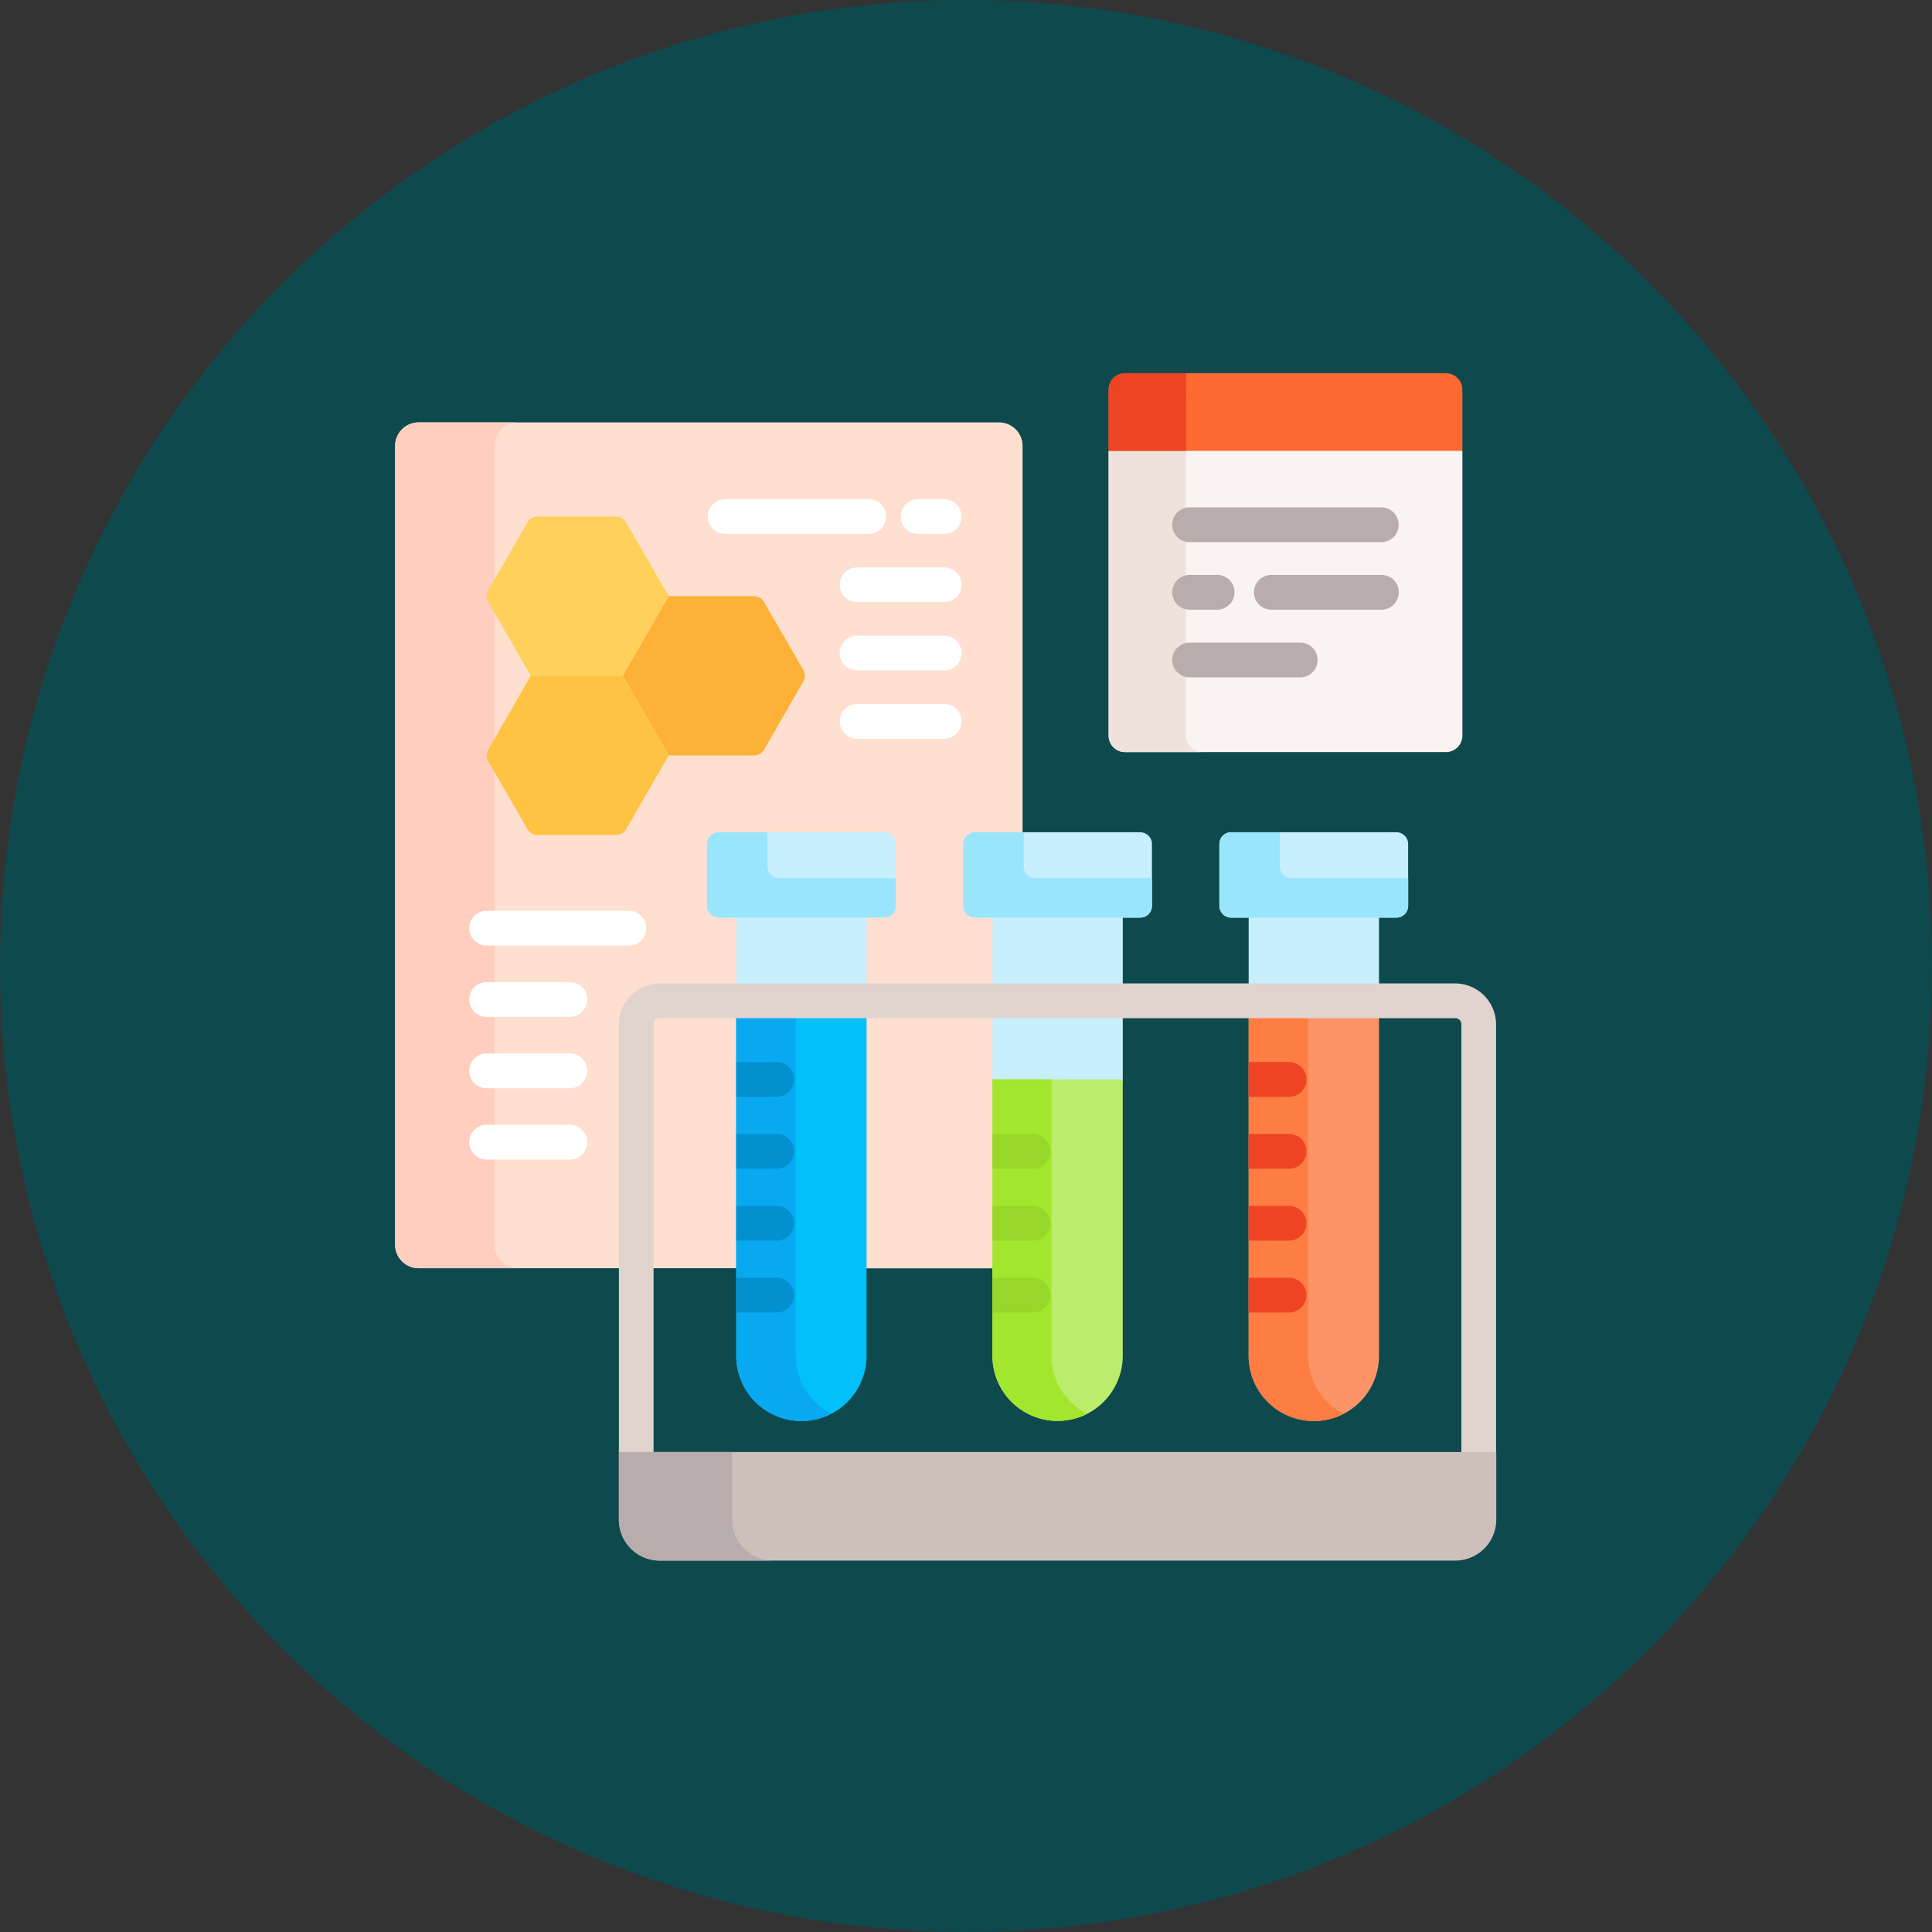 <svg xmlns="http://www.w3.org/2000/svg" width="88" height="88" viewBox="0 0 88 88">
  <rect x="0" y="0" width="88" height="88" fill="#333333" stroke="none"/>
  <g id="Grupo_957506" data-name="Grupo 957506" transform="translate(16228.912 9803)">
    <path id="Trazado_640294" data-name="Trazado 640294" d="M44,0A44,44,0,1,1,0,44,44,44,0,0,1,44,0Z" transform="translate(-16228.912 -9803)" fill="#0e494d"/>
    <g id="experimentar" transform="translate(-16229.515 -9786)">
      <g id="Grupo_944964" data-name="Grupo 944964" transform="translate(18.603 2.241)">
        <g id="Grupo_944953" data-name="Grupo 944953" transform="translate(0)">
          <path id="Trazado_683560" data-name="Trazado 683560" d="M28.9,48.631a1.761,1.761,0,0,1,1.759-1.759h3.586V43.665h-.9a.431.431,0,0,1-.431-.43V40.418a.431.431,0,0,1,.431-.431h7.526a.431.431,0,0,1,.431.431v2.817a.431.431,0,0,1-.431.43h-.9v3.206h5.943V43.665h-.9a.431.431,0,0,1-.431-.43V40.418a.431.431,0,0,1,.431-.431h2.166v-17.7a1.072,1.072,0,0,0-1.072-1.072H19.675A1.072,1.072,0,0,0,18.6,22.288v36.38a1.072,1.072,0,0,0,1.072,1.072H28.9Z" transform="translate(-18.603 -21.216)" fill="#ffdfcf"/>
          <path id="Trazado_683561" data-name="Trazado 683561" d="M129.064,277.484v11.11h3.971V277.1H129.45A.386.386,0,0,0,129.064,277.484Z" transform="translate(-117.396 -250.069)" fill="#ffdfcf"/>
          <path id="Trazado_683562" data-name="Trazado 683562" d="M220.863,277.1h5.943v11.5h-5.943Z" transform="translate(-199.498 -250.069)" fill="#ffdfcf"/>
        </g>
        <path id="Trazado_683563" data-name="Trazado 683563" d="M341.863,32.461H326.729l-.486.106V45.538a.751.751,0,0,0,.751.751h14.612a.751.751,0,0,0,.751-.751V32.567Z" transform="translate(-293.747 -31.273)" fill="#f9f3f1"/>
        <g id="Grupo_944954" data-name="Grupo 944954" transform="translate(32.496 1.293)">
          <path id="Trazado_683564" data-name="Trazado 683564" d="M329.764,46.433V33.461h-3.521V46.433a.751.751,0,0,0,.751.751h3.521A.751.751,0,0,1,329.764,46.433Z" transform="translate(-326.243 -33.461)" fill="#efe2dd"/>
        </g>
        <g id="Grupo_944955" data-name="Grupo 944955" transform="translate(0 0)">
          <path id="Trazado_683565" data-name="Trazado 683565" d="M23.125,58.668V22.288A1.072,1.072,0,0,1,24.2,21.216H19.675A1.072,1.072,0,0,0,18.6,22.288v36.38a1.072,1.072,0,0,0,1.072,1.072H24.2A1.072,1.072,0,0,1,23.125,58.668Z" transform="translate(-18.603 -21.216)" fill="#ffcebf"/>
        </g>
        <g id="Grupo_944959" data-name="Grupo 944959" transform="translate(4.167 4.286)">
          <g id="Grupo_944956" data-name="Grupo 944956" transform="translate(0)">
            <path id="Trazado_683566" data-name="Trazado 683566" d="M63.942,61.793H60.373a.536.536,0,0,0-.464.268l-1.785,3.091a.536.536,0,0,0,0,.536l1.939,3.359h4.188l2.094-3.627-1.939-3.359A.536.536,0,0,0,63.942,61.793Z" transform="translate(-58.053 -61.793)" fill="#ffd15b"/>
          </g>
          <g id="Grupo_944957" data-name="Grupo 944957" transform="translate(6.199 3.627)">
            <path id="Trazado_683567" data-name="Trazado 683567" d="M122.713,96.13h-3.879l-2.094,3.627,2.094,3.627h3.879a.536.536,0,0,0,.464-.268l1.785-3.091a.536.536,0,0,0,0-.536L123.177,96.4A.536.536,0,0,0,122.713,96.13Z" transform="translate(-116.74 -96.13)" fill="#feb137"/>
          </g>
          <g id="Grupo_944958" data-name="Grupo 944958" transform="translate(0 7.254)">
            <path id="Trazado_683568" data-name="Trazado 683568" d="M64.252,130.466H60.064l-1.939,3.359a.536.536,0,0,0,0,.536l1.785,3.091a.536.536,0,0,0,.464.268h3.569a.536.536,0,0,0,.464-.268l1.939-3.359Z" transform="translate(-58.053 -130.466)" fill="#ffc344"/>
          </g>
        </g>
        <g id="Grupo_944960" data-name="Grupo 944960" transform="translate(3.375 22.244)">
          <path id="Trazado_683569" data-name="Trazado 683569" d="M57.823,233.378H51.345a.792.792,0,1,1,0-1.584h6.478a.792.792,0,1,1,0,1.584Z" transform="translate(-50.553 -231.794)" fill="#fff"/>
        </g>
        <g id="Grupo_944961" data-name="Grupo 944961" transform="translate(3.375 25.493)">
          <path id="Trazado_683570" data-name="Trazado 683570" d="M55.134,264.142H51.345a.792.792,0,0,1,0-1.585h3.789a.792.792,0,0,1,0,1.585Z" transform="translate(-50.553 -262.558)" fill="#fff"/>
        </g>
        <g id="Grupo_944962" data-name="Grupo 944962" transform="translate(3.375 28.743)">
          <path id="Trazado_683571" data-name="Trazado 683571" d="M55.134,294.906H51.345a.792.792,0,0,1,0-1.585h3.789a.792.792,0,0,1,0,1.585Z" transform="translate(-50.553 -293.321)" fill="#fff"/>
        </g>
        <g id="Grupo_944963" data-name="Grupo 944963" transform="translate(3.375 31.992)">
          <path id="Trazado_683572" data-name="Trazado 683572" d="M55.134,325.669H51.345a.792.792,0,0,1,0-1.584h3.789a.792.792,0,0,1,0,1.584Z" transform="translate(-50.553 -324.085)" fill="#fff"/>
        </g>
      </g>
      <g id="Grupo_944983" data-name="Grupo 944983" transform="translate(28.792 20.907)">
        <g id="Grupo_944982" data-name="Grupo 944982" transform="translate(4.014)">
          <g id="Grupo_944969" data-name="Grupo 944969">
            <g id="Grupo_944965" data-name="Grupo 944965" transform="translate(1.331 3.784)">
              <path id="Trazado_683573" data-name="Trazado 683573" d="M165.66,233.744H171.6v3.206H165.66Z" transform="translate(-165.66 -233.744)" fill="#c8effe"/>
            </g>
            <path id="Trazado_683574" data-name="Trazado 683574" d="M165.66,277.1v15.486a2.968,2.968,0,1,0,5.937,0V277.1Z" transform="translate(-164.329 -268.735)" fill="#01c0fa"/>
            <path id="Trazado_683575" data-name="Trazado 683575" d="M168.373,292.584V277.1H165.66v15.486a2.968,2.968,0,0,0,4.325,2.64A2.968,2.968,0,0,1,168.373,292.584Z" transform="translate(-164.329 -268.735)" fill="#08a9f1"/>
            <g id="Grupo_944966" data-name="Grupo 944966" transform="translate(1.331 10.467)">
              <path id="Trazado_683576" data-name="Trazado 683576" d="M167.5,297.014H165.66V298.6H167.5a.792.792,0,0,0,0-1.584Z" transform="translate(-165.66 -297.014)" fill="#0290cf"/>
              <path id="Trazado_683577" data-name="Trazado 683577" d="M167.5,328.022H165.66v1.585H167.5a.792.792,0,0,0,0-1.585Z" transform="translate(-165.66 -324.747)" fill="#0290cf"/>
              <path id="Trazado_683578" data-name="Trazado 683578" d="M167.5,359.031H165.66v1.584H167.5a.792.792,0,0,0,0-1.584Z" transform="translate(-165.66 -352.48)" fill="#0290cf"/>
              <path id="Trazado_683579" data-name="Trazado 683579" d="M167.5,390.04H165.66v1.584H167.5a.792.792,0,0,0,0-1.584Z" transform="translate(-165.66 -380.214)" fill="#0290cf"/>
            </g>
            <g id="Grupo_944967" data-name="Grupo 944967" transform="translate(0 0)">
              <path id="Trazado_683580" data-name="Trazado 683580" d="M161.125,201.812H153.6a.536.536,0,0,1-.536-.536v-2.817a.536.536,0,0,1,.536-.536h7.526a.536.536,0,0,1,.536.536v2.817A.536.536,0,0,1,161.125,201.812Z" transform="translate(-153.063 -197.922)" fill="#c8effe"/>
            </g>
            <g id="Grupo_944968" data-name="Grupo 944968">
              <path id="Trazado_683581" data-name="Trazado 683581" d="M156.355,200.015a.536.536,0,0,1-.536-.536v-1.557H153.6a.536.536,0,0,0-.536.536v2.817a.536.536,0,0,0,.536.536h7.526a.536.536,0,0,0,.536-.536v-1.26Z" transform="translate(-153.063 -197.922)" fill="#99e6fc"/>
            </g>
          </g>
          <g id="Grupo_944977" data-name="Grupo 944977" transform="translate(11.669)">
            <g id="Grupo_944971" data-name="Grupo 944971" transform="translate(1.331 3.784)">
              <g id="Grupo_944970" data-name="Grupo 944970" transform="translate(0 4.58)">
                <path id="Trazado_683582" data-name="Trazado 683582" d="M276.129,277.1h5.937v3h-5.937Z" transform="translate(-276.129 -277.098)" fill="#c8effe"/>
              </g>
              <path id="Trazado_683583" data-name="Trazado 683583" d="M276.129,233.744h5.937v3.206h-5.937Z" transform="translate(-276.129 -233.744)" fill="#c8effe"/>
            </g>
            <g id="Grupo_944972" data-name="Grupo 944972" transform="translate(1.331 11.259)">
              <path id="Trazado_683584" data-name="Trazado 683584" d="M276.129,304.514V317.1a2.968,2.968,0,1,0,5.937,0v-12.59Z" transform="translate(-276.129 -304.514)" fill="#bbec6c"/>
            </g>
            <g id="Grupo_944973" data-name="Grupo 944973" transform="translate(1.331 11.259)">
              <path id="Trazado_683585" data-name="Trazado 683585" d="M278.821,317.1v-12.59h-2.692V317.1a2.968,2.968,0,0,0,4.315,2.646A2.968,2.968,0,0,1,278.821,317.1Z" transform="translate(-276.129 -304.514)" fill="#a2e62e"/>
            </g>
            <g id="Grupo_944974" data-name="Grupo 944974" transform="translate(1.331 13.743)">
              <path id="Trazado_683586" data-name="Trazado 683586" d="M277.971,328.022h-1.843v1.585h1.843a.792.792,0,0,0,0-1.585Z" transform="translate(-276.128 -328.022)" fill="#97d729"/>
              <path id="Trazado_683587" data-name="Trazado 683587" d="M277.971,359.031h-1.843v1.584h1.843a.792.792,0,1,0,0-1.584Z" transform="translate(-276.128 -355.755)" fill="#97d729"/>
              <path id="Trazado_683588" data-name="Trazado 683588" d="M277.971,390.04h-1.843v1.584h1.843a.792.792,0,0,0,0-1.584Z" transform="translate(-276.128 -383.489)" fill="#97d729"/>
            </g>
            <g id="Grupo_944975" data-name="Grupo 944975" transform="translate(0 0)">
              <path id="Trazado_683589" data-name="Trazado 683589" d="M271.594,201.812h-7.526a.536.536,0,0,1-.536-.536v-2.817a.536.536,0,0,1,.536-.536h7.526a.536.536,0,0,1,.536.536v2.817A.536.536,0,0,1,271.594,201.812Z" transform="translate(-263.532 -197.922)" fill="#c8effe"/>
            </g>
            <g id="Grupo_944976" data-name="Grupo 944976">
              <path id="Trazado_683590" data-name="Trazado 683590" d="M266.824,200.015a.536.536,0,0,1-.536-.536v-1.557h-2.219a.536.536,0,0,0-.536.536v2.817a.536.536,0,0,0,.536.536h7.526a.536.536,0,0,0,.536-.536v-1.26Z" transform="translate(-263.532 -197.922)" fill="#99e6fc"/>
            </g>
          </g>
          <g id="Grupo_944981" data-name="Grupo 944981" transform="translate(23.338)">
            <g id="Grupo_944978" data-name="Grupo 944978" transform="translate(1.331 3.784)">
              <path id="Trazado_683591" data-name="Trazado 683591" d="M386.6,233.744h5.937v3.206H386.6Z" transform="translate(-386.597 -233.744)" fill="#c8effe"/>
            </g>
            <path id="Trazado_683592" data-name="Trazado 683592" d="M386.6,277.1v15.486a2.968,2.968,0,1,0,5.937,0V277.1Z" transform="translate(-385.266 -268.735)" fill="#fd9468"/>
            <path id="Trazado_683593" data-name="Trazado 683593" d="M389.309,292.584V277.1H386.6v15.486a2.968,2.968,0,0,0,4.324,2.641A2.968,2.968,0,0,1,389.309,292.584Z" transform="translate(-385.267 -268.735)" fill="#fe7d43"/>
            <g id="Grupo_944979" data-name="Grupo 944979" transform="translate(0 0)">
              <path id="Trazado_683594" data-name="Trazado 683594" d="M382.063,201.812h-7.526a.536.536,0,0,1-.536-.536v-2.817a.536.536,0,0,1,.536-.536h7.526a.536.536,0,0,1,.536.536v2.817A.536.536,0,0,1,382.063,201.812Z" transform="translate(-374.001 -197.922)" fill="#c8effe"/>
            </g>
            <g id="Grupo_944980" data-name="Grupo 944980">
              <path id="Trazado_683595" data-name="Trazado 683595" d="M377.292,200.015a.536.536,0,0,1-.536-.536v-1.557h-2.219a.536.536,0,0,0-.536.536v2.817a.536.536,0,0,0,.536.536h7.526a.536.536,0,0,0,.536-.536v-1.26Z" transform="translate(-374.001 -197.922)" fill="#99e6fc"/>
            </g>
          </g>
        </g>
        <path id="Trazado_683596" data-name="Trazado 683596" d="M153.163,263.1H116.928a1.867,1.867,0,0,0-1.864,1.865v19.481l.18.106h1.4V264.962a.28.28,0,0,1,.28-.28h36.235a.28.28,0,0,1,.28.28v19.587h1.4l.18-.106V264.962A1.867,1.867,0,0,0,153.163,263.1Z" transform="translate(-115.064 -256.213)" fill="#e1d3ce"/>
      </g>
      <g id="Grupo_944992" data-name="Grupo 944992" transform="translate(51.099 0)">
        <g id="Grupo_944986" data-name="Grupo 944986">
          <g id="Grupo_944984" data-name="Grupo 944984" transform="translate(0)">
            <path id="Trazado_683597" data-name="Trazado 683597" d="M342.356,3.535H326.243V.751A.751.751,0,0,1,326.994,0h14.612a.751.751,0,0,1,.751.751V3.535Z" transform="translate(-326.243 0)" fill="#fd6930"/>
          </g>
          <g id="Grupo_944985" data-name="Grupo 944985">
            <path id="Trazado_683598" data-name="Trazado 683598" d="M329.776,3.535h-3.534V.751A.751.751,0,0,1,326.993,0h2.784Z" transform="translate(-326.242 0)" fill="#ef4424"/>
          </g>
        </g>
        <g id="Grupo_944991" data-name="Grupo 944991" transform="translate(2.898 6.11)">
          <g id="Grupo_944987" data-name="Grupo 944987">
            <path id="Trazado_683599" data-name="Trazado 683599" d="M363.2,59.428h-8.732a.792.792,0,0,1,0-1.584H363.2a.792.792,0,0,1,0,1.584Z" transform="translate(-353.68 -57.844)" fill="#b9acac"/>
          </g>
          <g id="Grupo_944988" data-name="Grupo 944988" transform="translate(3.72 3.077)">
            <path id="Trazado_683600" data-name="Trazado 683600" d="M394.7,88.562h-5.013a.792.792,0,1,1,0-1.584H394.7a.792.792,0,0,1,0,1.584Z" transform="translate(-388.893 -86.978)" fill="#b9acac"/>
          </g>
          <g id="Grupo_944989" data-name="Grupo 944989" transform="translate(0 3.077)">
            <path id="Trazado_683601" data-name="Trazado 683601" d="M355.726,88.562h-1.254a.792.792,0,0,1,0-1.584h1.254a.792.792,0,0,1,0,1.584Z" transform="translate(-353.68 -86.978)" fill="#b9acac"/>
          </g>
          <g id="Grupo_944990" data-name="Grupo 944990" transform="translate(0 6.155)">
            <path id="Trazado_683602" data-name="Trazado 683602" d="M359.51,117.7h-5.038a.792.792,0,0,1,0-1.584h5.038a.792.792,0,0,1,0,1.584Z" transform="translate(-353.68 -116.111)" fill="#b9acac"/>
          </g>
        </g>
      </g>
      <g id="Grupo_944993" data-name="Grupo 944993" transform="translate(41.633 5.735)">
        <path id="Trazado_683603" data-name="Trazado 683603" d="M238.6,55.877h-1.179a.792.792,0,1,1,0-1.584H238.6a.792.792,0,1,1,0,1.584Z" transform="translate(-236.629 -54.293)" fill="#fff"/>
      </g>
      <g id="Grupo_944994" data-name="Grupo 944994" transform="translate(32.841 5.735)">
        <path id="Trazado_683604" data-name="Trazado 683604" d="M160.725,55.877h-6.541a.792.792,0,0,1,0-1.584h6.541a.792.792,0,0,1,0,1.584Z" transform="translate(-153.392 -54.293)" fill="#fff"/>
      </g>
      <g id="Grupo_944995" data-name="Grupo 944995" transform="translate(38.845 8.844)">
        <path id="Trazado_683605" data-name="Trazado 683605" d="M215,85.314h-3.967a.792.792,0,0,1,0-1.584H215a.792.792,0,0,1,0,1.584Z" transform="translate(-210.236 -83.73)" fill="#fff"/>
      </g>
      <g id="Grupo_944996" data-name="Grupo 944996" transform="translate(38.845 11.954)">
        <path id="Trazado_683606" data-name="Trazado 683606" d="M215,114.752h-3.967a.792.792,0,1,1,0-1.584H215a.792.792,0,1,1,0,1.584Z" transform="translate(-210.236 -113.168)" fill="#fff"/>
      </g>
      <g id="Grupo_944997" data-name="Grupo 944997" transform="translate(38.845 15.064)">
        <path id="Trazado_683607" data-name="Trazado 683607" d="M215,144.19h-3.967a.792.792,0,1,1,0-1.584H215a.792.792,0,1,1,0,1.584Z" transform="translate(-210.236 -142.606)" fill="#fff"/>
      </g>
      <g id="Grupo_944998" data-name="Grupo 944998" transform="translate(28.792 49.137)">
        <path id="Trazado_683608" data-name="Trazado 683608" d="M153.163,470.121H116.928a1.864,1.864,0,0,1-1.864-1.864v-3.082h39.964v3.082A1.865,1.865,0,0,1,153.163,470.121Z" transform="translate(-115.064 -465.175)" fill="#cdbfba"/>
      </g>
      <path id="Trazado_683609" data-name="Trazado 683609" d="M120.224,468.257v-3.082h-5.16v3.082a1.864,1.864,0,0,0,1.864,1.864h5.16A1.865,1.865,0,0,1,120.224,468.257Z" transform="translate(-86.272 -416.038)" fill="#b9acac"/>
      <g id="Grupo_944999" data-name="Grupo 944999" transform="translate(57.474 31.374)">
        <path id="Trazado_683610" data-name="Trazado 683610" d="M388.439,328.022H386.6v1.585h1.842a.792.792,0,0,0,0-1.585Z" transform="translate(-386.597 -324.747)" fill="#ef4424"/>
        <path id="Trazado_683611" data-name="Trazado 683611" d="M389.232,359.823a.792.792,0,0,0-.792-.792H386.6v1.584h1.842A.792.792,0,0,0,389.232,359.823Z" transform="translate(-386.597 -352.48)" fill="#ef4424"/>
        <path id="Trazado_683612" data-name="Trazado 683612" d="M389.232,390.832a.792.792,0,0,0-.792-.792H386.6v1.584h1.842A.792.792,0,0,0,389.232,390.832Z" transform="translate(-386.597 -380.214)" fill="#ef4424"/>
        <path id="Trazado_683613" data-name="Trazado 683613" d="M388.439,297.014H386.6V298.6h1.842a.792.792,0,1,0,0-1.584Z" transform="translate(-386.597 -297.014)" fill="#ef4424"/>
      </g>
    </g>
  </g>
</svg>

